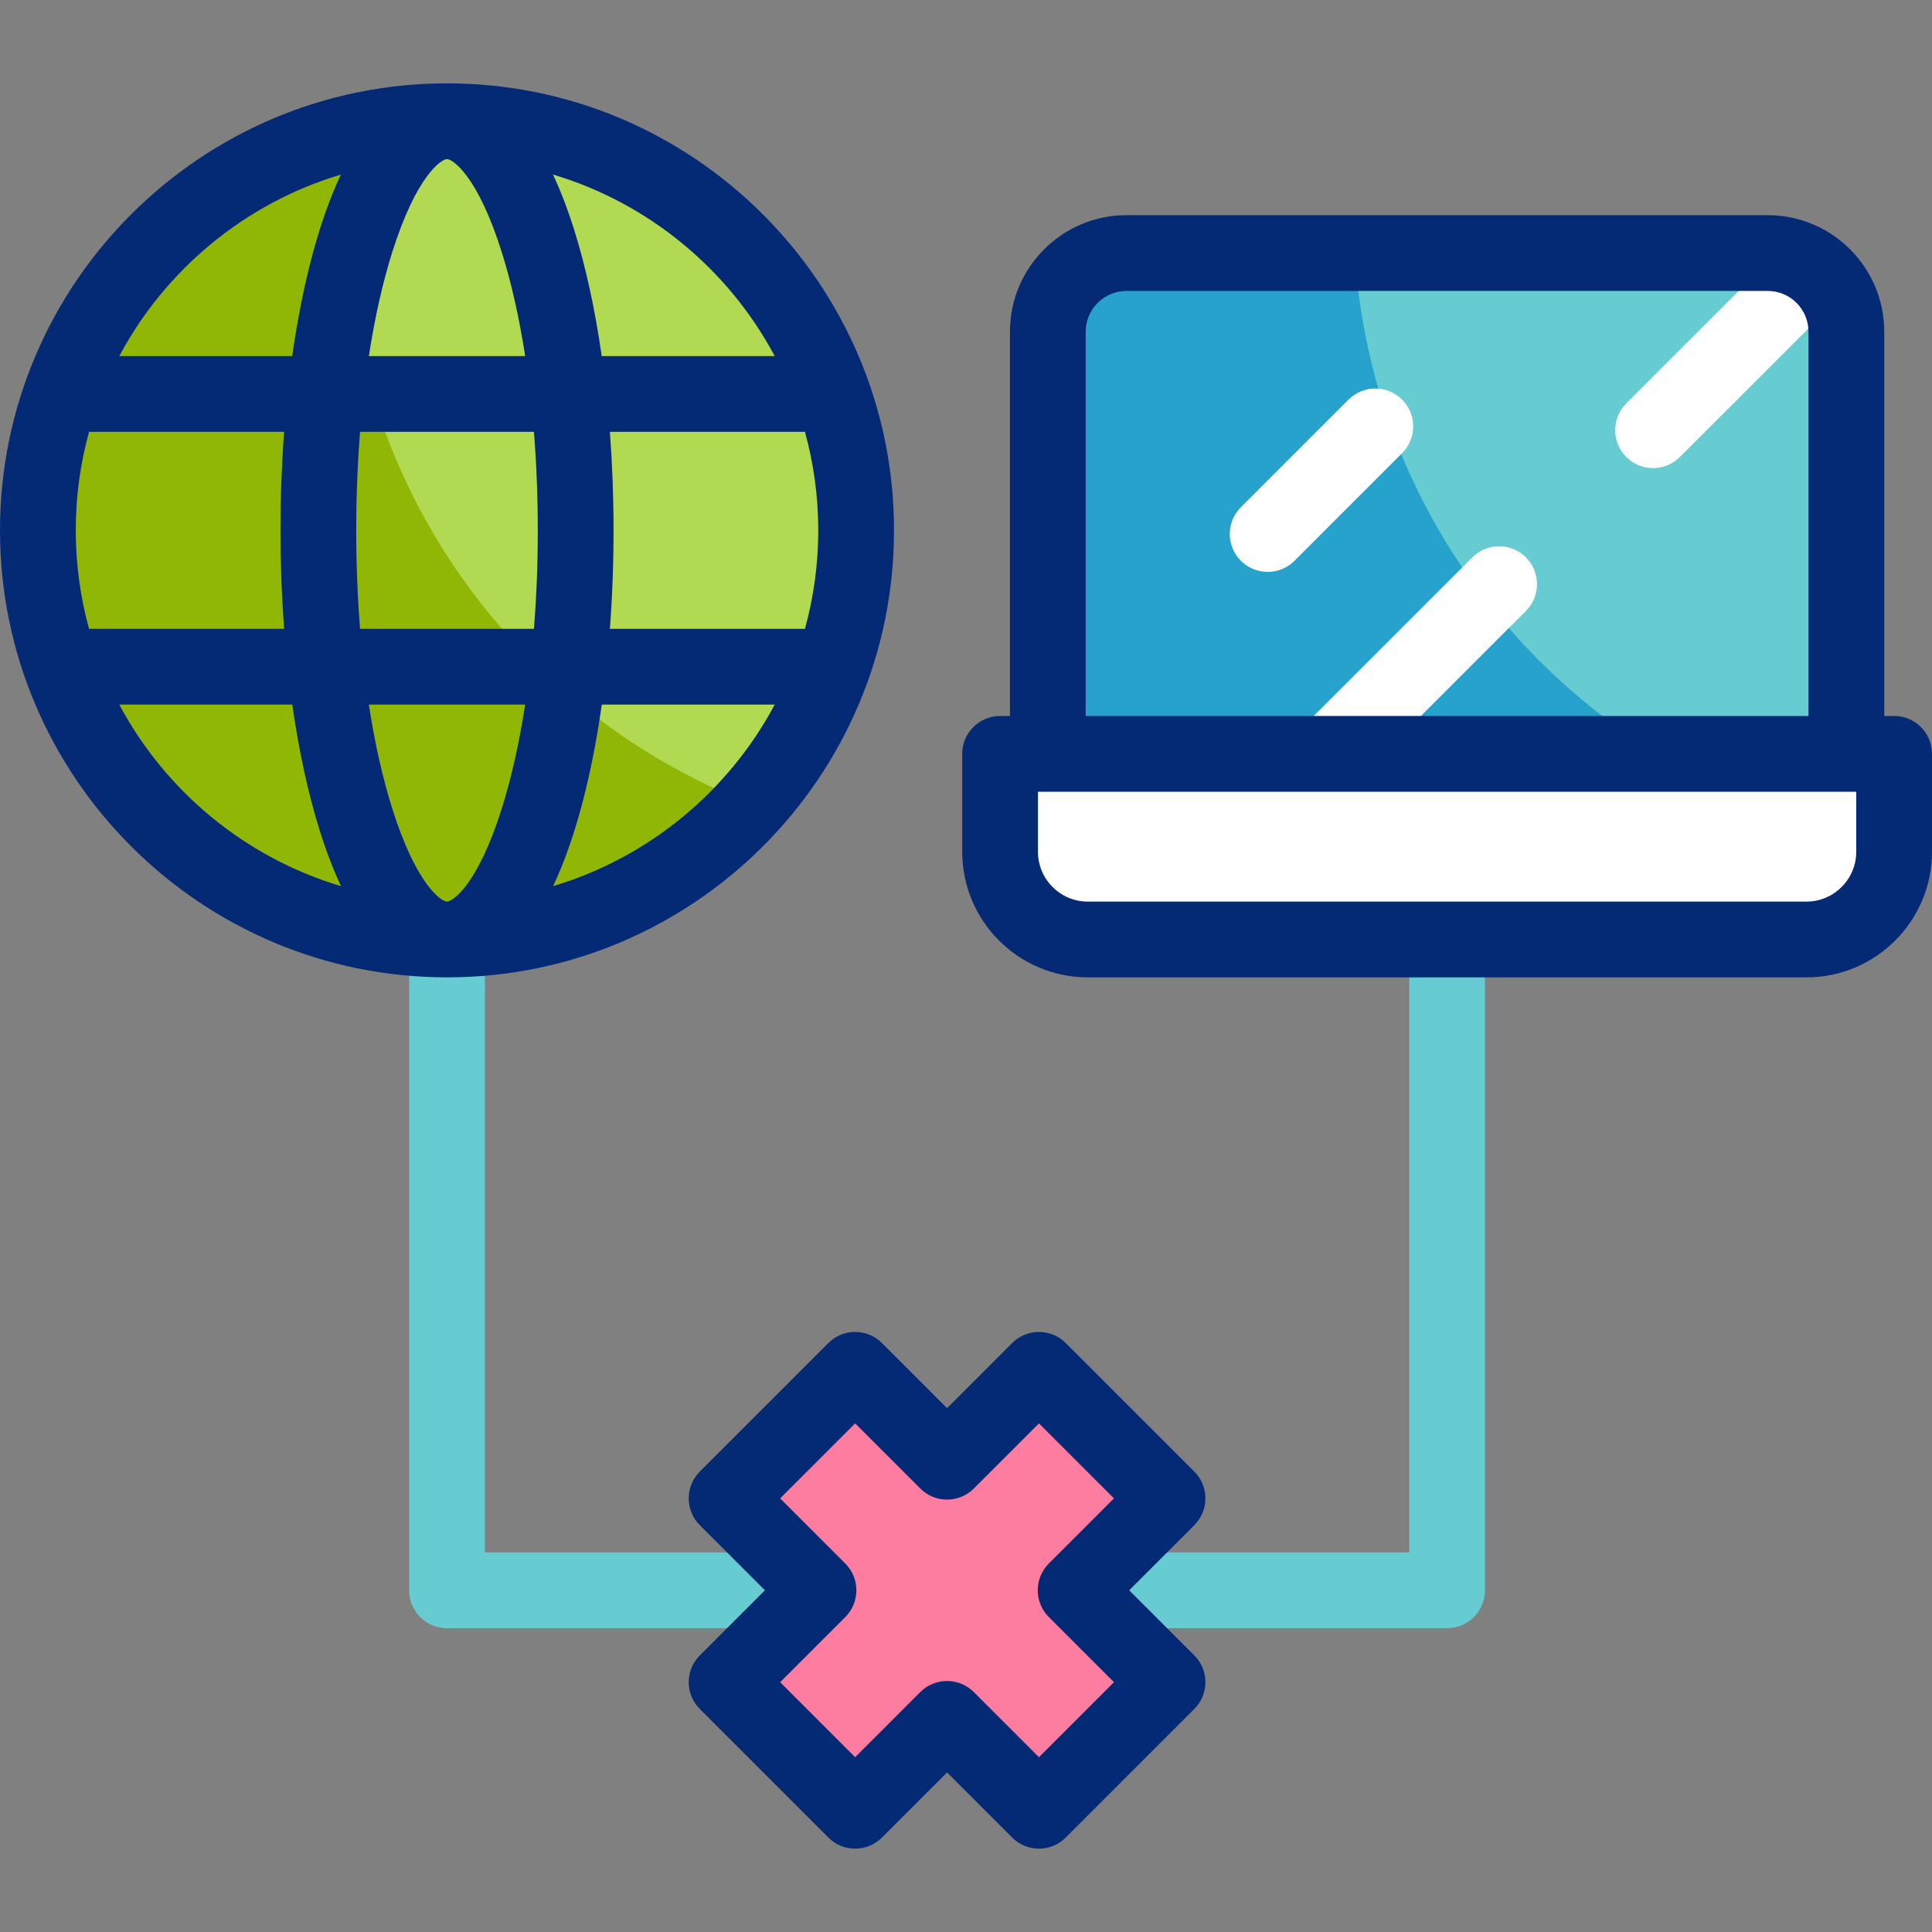 <svg id="Capa_1" enable-background="new 0 0 510 510" viewBox="0 0 510 510" xmlns="http://www.w3.org/2000/svg"><rect x="0" y="0" width="510" height="510" fill="#808080" stroke="none"/><g><g><g><g><path d="m466.63 66.798h-169.26c-11.47 0-20.768 9.298-20.768 20.768v111.434h210.796v-111.434c0-11.47-9.298-20.768-20.768-20.768z" fill="#67ccd1"/></g><g><path d="m357.626 66.798h-60.256c-11.47 0-20.768 9.298-20.768 20.768v111.434h160.938c-45.249-27.661-76.349-76.185-79.914-132.202z" fill="#27a2cc"/></g><g><path d="m476.859 248h-189.718c-12.78 0-23.141-10.361-23.141-23.141v-25.859h236v25.859c0 12.78-10.361 23.141-23.141 23.141z" fill="#fff"/></g></g><g><g><g><g><circle cx="118" cy="140" fill="#b1d952" r="108"/></g></g></g><g><path d="m91.351 56.002c0-7.114.447-14.124 1.308-21.005-47.419 11.403-82.659 54.084-82.659 105.003 0 59.647 48.353 108 108 108 31.882 0 60.533-13.818 80.302-35.787-62.579-24.273-106.951-85.057-106.951-156.211z" fill="#91b706"/></g></g><g><path d="m308.201 395.539-33.941-33.941-24.26 24.259-24.26-24.259-33.941 33.941 24.26 24.26-24.26 24.259 33.941 33.942 24.26-24.26 24.26 24.26 33.941-33.942-24.26-24.259z" fill="#fd7da0"/></g></g><g><g><g><path d="m211.016 429.799h-93.016c-5.523 0-10-4.477-10-10v-171.799h20v161.799h83.016z" fill="#67ccd1"/></g><g><path d="m382 429.799h-91.397v-20h81.397v-161.799h20v171.799c0 5.523-4.477 10-10 10z" fill="#67ccd1"/></g></g><g><g><path d="m334.634 150.968c-2.559 0-5.119-.976-7.071-2.929-3.905-3.905-3.905-10.237 0-14.143l28.409-28.409c3.905-3.905 10.237-3.905 14.143 0 3.905 3.905 3.905 10.237 0 14.143l-28.409 28.409c-1.954 1.953-4.513 2.929-7.072 2.929z" fill="#fff"/></g><g><path d="m436.367 123.567c-2.559 0-5.119-.976-7.071-2.929-3.905-3.905-3.905-10.237 0-14.143l39.61-39.61c3.905-3.905 10.237-3.905 14.143 0 3.905 3.905 3.905 10.237 0 14.143l-39.61 39.61c-1.954 1.953-4.513 2.929-7.072 2.929z" fill="#fff"/></g><g><path d="m350.934 209c-2.559 0-5.118-.976-7.071-2.929-3.905-3.905-3.906-10.237 0-14.142l44.798-44.798c3.905-3.905 10.237-3.906 14.142 0s3.906 10.237 0 14.142l-44.798 44.798c-1.952 1.952-4.512 2.929-7.071 2.929z" fill="#fff"/></g></g><g fill="#052a75"><path d="m500 189h-2.602v-101.434c0-16.966-13.803-30.768-30.768-30.768h-169.26c-16.965 0-30.768 13.802-30.768 30.768v101.434h-2.602c-5.523 0-10 4.477-10 10v25.859c0 18.274 14.867 33.141 33.141 33.141h189.719c18.273 0 33.14-14.867 33.14-33.141v-25.859c0-5.523-4.477-10-10-10zm-213.398-101.434c0-5.938 4.831-10.768 10.768-10.768h169.26c5.938 0 10.768 4.831 10.768 10.768v101.434h-190.796zm203.398 137.293c0 7.246-5.895 13.141-13.141 13.141h-189.718c-7.246 0-13.141-5.895-13.141-13.141v-15.859h2.602 210.796 2.602z"/><path d="m236 140c0-65.065-52.935-118-118-118s-118 52.934-118 118 52.935 118 118 118 118-52.935 118-118zm-20 0c0 8.999-1.226 17.716-3.508 26h-51.495c.646-8.614.966-17.357.966-26 0-8.86-.334-17.567-.968-26h51.496c2.283 8.284 3.509 17.001 3.509 26zm-112.477-73.368c6.432-20.451 13.055-24.632 14.477-24.632s8.045 4.181 14.477 24.632c2.545 8.092 4.606 17.337 6.155 27.368h-41.263c1.549-10.03 3.61-19.276 6.154-27.368zm-13.539-20.545c-6 12.757-10.247 29.563-12.84 47.913h-45.655c12.212-22.874 33.228-40.362 58.495-47.913zm-69.984 93.913c0-8.999 1.226-17.716 3.508-26h51.495c-.646 8.614-.966 17.357-.966 26 0 8.86.334 17.567.968 26h-51.497c-2.282-8.284-3.508-17.001-3.508-26zm11.489 46h45.673c1.746 12.233 4.189 23.533 7.282 33.368 1.761 5.601 3.639 10.411 5.587 14.559-25.288-7.544-46.323-25.04-58.542-47.927zm100.988 27.368c-6.432 20.451-13.055 24.632-14.477 24.632s-8.045-4.181-14.477-24.632c-2.545-8.092-4.606-17.337-6.155-27.368h41.263c-1.549 10.03-3.61 19.276-6.154 27.368zm8.471-47.368h-45.896c-.668-8.379-1.016-17.096-1.016-26s.348-17.621 1.016-26h45.895c.668 8.379 1.016 17.096 1.016 26s-.347 17.62-1.015 26zm63.563-72h-45.673c-1.746-12.233-4.189-23.533-7.282-33.368-1.761-5.601-3.639-10.411-5.587-14.559 25.288 7.543 46.323 25.039 58.542 47.927zm-58.495 139.913c6-12.757 10.247-29.563 12.84-47.913h45.655c-12.212 22.873-33.228 40.362-58.495 47.913z"/><path d="m315.272 388.468-33.941-33.941c-3.905-3.905-10.237-3.905-14.143 0l-17.188 17.188-17.188-17.189c-3.905-3.905-10.237-3.905-14.143 0l-33.941 33.941c-3.905 3.905-3.905 10.237 0 14.143l17.189 17.188-17.189 17.188c-3.905 3.905-3.905 10.237 0 14.143l33.941 33.941c3.905 3.905 10.237 3.905 14.143 0l17.188-17.188 17.188 17.189c1.953 1.953 4.512 2.929 7.071 2.929s5.119-.976 7.071-2.929l33.941-33.941c3.905-3.905 3.905-10.237 0-14.143l-17.189-17.188 17.189-17.188c3.907-3.906 3.907-10.238.001-14.143zm-38.402 38.402 17.189 17.188-19.799 19.799-17.188-17.189c-1.953-1.953-4.512-2.929-7.071-2.929s-5.119.976-7.071 2.929l-17.188 17.189-19.799-19.799 17.189-17.188c3.905-3.905 3.905-10.237 0-14.143l-17.189-17.188 19.799-19.799 17.188 17.189c3.905 3.905 10.237 3.905 14.143 0l17.188-17.189 19.799 19.799-17.189 17.188c-3.906 3.906-3.906 10.238-.001 14.143z"/></g></g></g><g/><g/><g/><g/><g/><g/><g/><g/><g/><g/><g/><g/><g/><g/><g/></svg>